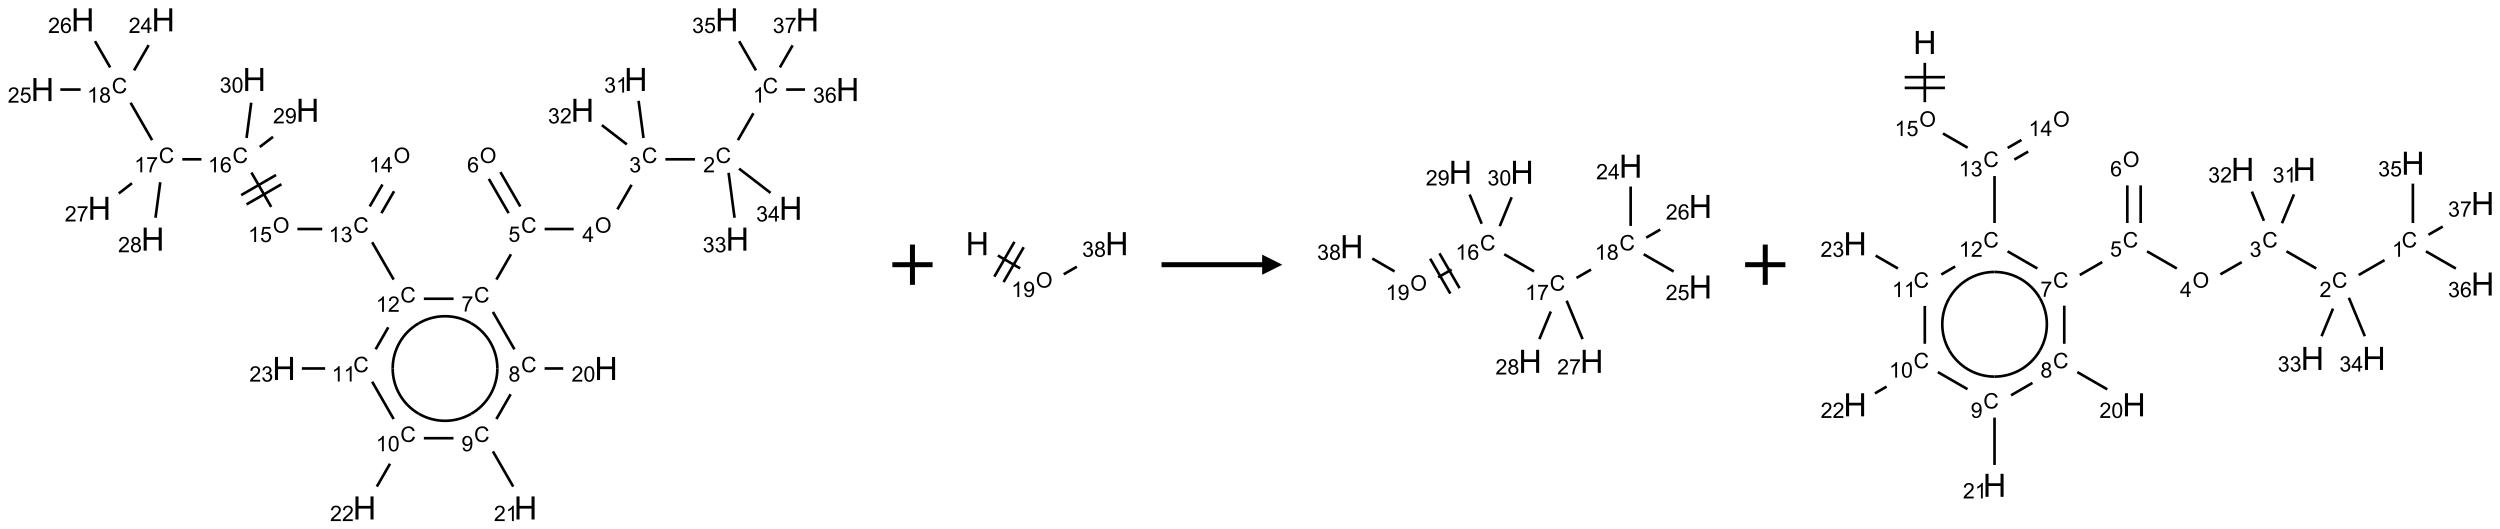 <?xml version="1.0" encoding="UTF-8"?>
<svg xmlns="http://www.w3.org/2000/svg" xmlns:xlink="http://www.w3.org/1999/xlink" width="1242" height="263" viewBox="0 0 1242 263">
<defs>
<g>
<g id="glyph-0-0">
<path d="M 1.332 0 L 1.332 -6.668 L 6.668 -6.668 L 6.668 0 Z M 1.5 -0.168 L 6.5 -0.168 L 6.5 -6.5 L 1.5 -6.5 Z M 1.5 -0.168 "/>
</g>
<g id="glyph-0-1">
<path d="M 6.27 -2.676 L 7.281 -2.422 C 7.07 -1.594 6.688 -0.961 6.137 -0.523 C 5.586 -0.086 4.914 0.129 4.121 0.129 C 3.297 0.129 2.629 -0.039 2.113 -0.371 C 1.598 -0.707 1.203 -1.191 0.934 -1.828 C 0.664 -2.465 0.531 -3.145 0.531 -3.875 C 0.531 -4.672 0.684 -5.363 0.988 -5.957 C 1.293 -6.547 1.723 -6.996 2.285 -7.305 C 2.844 -7.613 3.461 -7.766 4.137 -7.766 C 4.898 -7.766 5.543 -7.57 6.062 -7.184 C 6.582 -6.793 6.945 -6.246 7.152 -5.543 L 6.156 -5.309 C 5.98 -5.863 5.723 -6.266 5.387 -6.52 C 5.051 -6.773 4.625 -6.902 4.113 -6.902 C 3.527 -6.902 3.039 -6.762 2.645 -6.48 C 2.25 -6.199 1.973 -5.82 1.812 -5.348 C 1.652 -4.871 1.574 -4.383 1.574 -3.879 C 1.574 -3.23 1.668 -2.664 1.855 -2.18 C 2.047 -1.695 2.34 -1.332 2.738 -1.094 C 3.137 -0.855 3.57 -0.734 4.035 -0.734 C 4.602 -0.734 5.082 -0.898 5.473 -1.223 C 5.867 -1.551 6.133 -2.035 6.27 -2.676 Z M 6.27 -2.676 "/>
</g>
<g id="glyph-0-2">
<path d="M 3.973 0 L 3.035 0 L 3.035 -5.973 C 2.809 -5.758 2.516 -5.543 2.148 -5.328 C 1.781 -5.113 1.453 -4.953 1.16 -4.844 L 1.16 -5.75 C 1.684 -5.996 2.145 -6.297 2.535 -6.645 C 2.93 -6.996 3.207 -7.336 3.371 -7.668 L 3.973 -7.668 Z M 3.973 0 "/>
</g>
<g id="glyph-0-3">
<path d="M 5.371 -0.902 L 5.371 0 L 0.324 0 C 0.316 -0.227 0.352 -0.441 0.434 -0.652 C 0.562 -0.996 0.766 -1.332 1.051 -1.668 C 1.332 -2 1.742 -2.387 2.277 -2.824 C 3.105 -3.504 3.668 -4.043 3.957 -4.441 C 4.25 -4.84 4.395 -5.215 4.395 -5.566 C 4.395 -5.938 4.262 -6.254 3.996 -6.508 C 3.73 -6.762 3.387 -6.891 2.957 -6.891 C 2.508 -6.891 2.145 -6.754 1.875 -6.484 C 1.605 -6.215 1.469 -5.84 1.465 -5.359 L 0.5 -5.457 C 0.566 -6.176 0.812 -6.727 1.246 -7.102 C 1.676 -7.477 2.254 -7.668 2.98 -7.668 C 3.711 -7.668 4.293 -7.465 4.719 -7.059 C 5.145 -6.652 5.359 -6.148 5.359 -5.547 C 5.359 -5.242 5.297 -4.941 5.172 -4.645 C 5.047 -4.352 4.84 -4.039 4.551 -3.715 C 4.262 -3.387 3.777 -2.938 3.105 -2.371 C 2.543 -1.898 2.18 -1.578 2.02 -1.41 C 1.859 -1.242 1.73 -1.07 1.625 -0.902 Z M 5.371 -0.902 "/>
</g>
<g id="glyph-0-4">
<path d="M 0.449 -2.016 L 1.387 -2.141 C 1.492 -1.609 1.676 -1.227 1.934 -0.992 C 2.191 -0.758 2.508 -0.641 2.879 -0.641 C 3.32 -0.641 3.695 -0.793 3.996 -1.098 C 4.301 -1.402 4.453 -1.781 4.453 -2.234 C 4.453 -2.664 4.312 -3.02 4.031 -3.301 C 3.75 -3.578 3.391 -3.719 2.957 -3.719 C 2.781 -3.719 2.562 -3.684 2.297 -3.613 L 2.402 -4.438 C 2.465 -4.43 2.516 -4.426 2.551 -4.426 C 2.949 -4.426 3.312 -4.531 3.629 -4.738 C 3.949 -4.949 4.109 -5.27 4.109 -5.703 C 4.109 -6.047 3.992 -6.332 3.762 -6.559 C 3.527 -6.785 3.227 -6.895 2.859 -6.895 C 2.496 -6.895 2.191 -6.781 1.949 -6.551 C 1.707 -6.324 1.547 -5.98 1.48 -5.52 L 0.543 -5.688 C 0.656 -6.316 0.918 -6.805 1.324 -7.148 C 1.73 -7.492 2.234 -7.668 2.84 -7.668 C 3.254 -7.668 3.641 -7.578 3.988 -7.398 C 4.34 -7.219 4.609 -6.977 4.793 -6.668 C 4.98 -6.359 5.074 -6.031 5.074 -5.684 C 5.074 -5.352 4.984 -5.051 4.809 -4.781 C 4.629 -4.512 4.367 -4.297 4.02 -4.137 C 4.473 -4.031 4.824 -3.816 5.074 -3.488 C 5.324 -3.16 5.449 -2.75 5.449 -2.254 C 5.449 -1.59 5.203 -1.023 4.719 -0.559 C 4.234 -0.098 3.617 0.137 2.875 0.137 C 2.203 0.137 1.648 -0.062 1.207 -0.465 C 0.762 -0.863 0.512 -1.379 0.449 -2.016 Z M 0.449 -2.016 "/>
</g>
<g id="glyph-0-5">
<path d="M 0.516 -3.719 C 0.516 -4.984 0.855 -5.977 1.535 -6.695 C 2.215 -7.414 3.094 -7.77 4.172 -7.77 C 4.875 -7.77 5.512 -7.602 6.078 -7.266 C 6.645 -6.93 7.074 -6.461 7.371 -5.855 C 7.668 -5.254 7.816 -4.57 7.816 -3.809 C 7.816 -3.035 7.66 -2.34 7.348 -1.73 C 7.035 -1.117 6.594 -0.656 6.02 -0.34 C 5.449 -0.027 4.828 0.129 4.168 0.129 C 3.449 0.129 2.805 -0.043 2.238 -0.391 C 1.672 -0.738 1.246 -1.211 0.953 -1.812 C 0.66 -2.414 0.516 -3.047 0.516 -3.719 Z M 1.559 -3.703 C 1.559 -2.781 1.805 -2.059 2.301 -1.527 C 2.793 -1 3.414 -0.734 4.16 -0.734 C 4.922 -0.734 5.547 -1 6.039 -1.535 C 6.531 -2.07 6.777 -2.828 6.777 -3.812 C 6.777 -4.434 6.672 -4.977 6.461 -5.441 C 6.25 -5.902 5.945 -6.262 5.539 -6.52 C 5.133 -6.773 4.68 -6.902 4.176 -6.902 C 3.461 -6.902 2.848 -6.656 2.332 -6.164 C 1.816 -5.672 1.559 -4.852 1.559 -3.703 Z M 1.559 -3.703 "/>
</g>
<g id="glyph-0-6">
<path d="M 3.449 0 L 3.449 -1.828 L 0.137 -1.828 L 0.137 -2.688 L 3.621 -7.637 L 4.387 -7.637 L 4.387 -2.688 L 5.418 -2.688 L 5.418 -1.828 L 4.387 -1.828 L 4.387 0 Z M 3.449 -2.688 L 3.449 -6.129 L 1.059 -2.688 Z M 3.449 -2.688 "/>
</g>
<g id="glyph-0-7">
<path d="M 0.441 -2 L 1.426 -2.082 C 1.5 -1.605 1.668 -1.242 1.934 -1.004 C 2.199 -0.762 2.52 -0.641 2.895 -0.641 C 3.348 -0.641 3.73 -0.812 4.043 -1.152 C 4.355 -1.492 4.512 -1.941 4.512 -2.504 C 4.512 -3.039 4.359 -3.461 4.059 -3.77 C 3.758 -4.078 3.367 -4.234 2.879 -4.234 C 2.578 -4.234 2.305 -4.164 2.062 -4.027 C 1.82 -3.891 1.629 -3.715 1.488 -3.496 L 0.609 -3.609 L 1.348 -7.531 L 5.145 -7.531 L 5.145 -6.637 L 2.098 -6.637 L 1.688 -4.582 C 2.145 -4.902 2.625 -5.062 3.129 -5.062 C 3.797 -5.062 4.359 -4.832 4.816 -4.371 C 5.277 -3.91 5.504 -3.312 5.504 -2.59 C 5.504 -1.898 5.305 -1.301 4.902 -0.797 C 4.41 -0.18 3.742 0.129 2.895 0.129 C 2.199 0.129 1.633 -0.062 1.195 -0.453 C 0.758 -0.844 0.504 -1.359 0.441 -2 Z M 0.441 -2 "/>
</g>
<g id="glyph-0-8">
<path d="M 5.309 -5.766 L 4.375 -5.691 C 4.293 -6.059 4.172 -6.328 4.02 -6.496 C 3.766 -6.762 3.453 -6.895 3.082 -6.895 C 2.785 -6.895 2.523 -6.812 2.297 -6.645 C 2 -6.43 1.77 -6.117 1.598 -5.703 C 1.43 -5.289 1.34 -4.703 1.332 -3.938 C 1.559 -4.281 1.836 -4.535 2.16 -4.703 C 2.488 -4.871 2.828 -4.953 3.188 -4.953 C 3.812 -4.953 4.344 -4.723 4.785 -4.262 C 5.223 -3.801 5.441 -3.207 5.441 -2.48 C 5.441 -2 5.34 -1.555 5.133 -1.145 C 4.926 -0.73 4.641 -0.418 4.281 -0.199 C 3.922 0.02 3.512 0.129 3.051 0.129 C 2.27 0.129 1.633 -0.156 1.141 -0.73 C 0.648 -1.305 0.402 -2.254 0.402 -3.574 C 0.402 -5.051 0.672 -6.121 1.219 -6.793 C 1.695 -7.375 2.336 -7.668 3.141 -7.668 C 3.742 -7.668 4.234 -7.5 4.617 -7.16 C 5 -6.824 5.23 -6.359 5.309 -5.766 Z M 1.48 -2.473 C 1.48 -2.152 1.547 -1.844 1.684 -1.547 C 1.82 -1.25 2.016 -1.027 2.262 -0.871 C 2.508 -0.719 2.766 -0.641 3.035 -0.641 C 3.434 -0.641 3.773 -0.801 4.059 -1.121 C 4.344 -1.441 4.484 -1.875 4.484 -2.422 C 4.484 -2.949 4.344 -3.367 4.062 -3.668 C 3.781 -3.973 3.426 -4.125 3 -4.125 C 2.578 -4.125 2.219 -3.973 1.922 -3.668 C 1.625 -3.363 1.48 -2.969 1.48 -2.473 Z M 1.48 -2.473 "/>
</g>
<g id="glyph-0-9">
<path d="M 0.504 -6.637 L 0.504 -7.535 L 5.449 -7.535 L 5.449 -6.809 C 4.961 -6.289 4.48 -5.602 4.004 -4.746 C 3.527 -3.887 3.156 -3.004 2.895 -2.098 C 2.707 -1.461 2.59 -0.762 2.535 0 L 1.574 0 C 1.582 -0.602 1.703 -1.328 1.926 -2.176 C 2.152 -3.027 2.477 -3.848 2.898 -4.637 C 3.32 -5.426 3.77 -6.094 4.246 -6.637 Z M 0.504 -6.637 "/>
</g>
<g id="glyph-0-10">
<path d="M 1.887 -4.141 C 1.496 -4.281 1.207 -4.484 1.02 -4.75 C 0.832 -5.016 0.738 -5.328 0.738 -5.699 C 0.738 -6.254 0.938 -6.719 1.34 -7.098 C 1.738 -7.477 2.27 -7.668 2.934 -7.668 C 3.598 -7.668 4.137 -7.473 4.543 -7.086 C 4.949 -6.699 5.152 -6.227 5.152 -5.672 C 5.152 -5.316 5.059 -5.008 4.871 -4.746 C 4.688 -4.484 4.406 -4.281 4.027 -4.141 C 4.496 -3.988 4.852 -3.742 5.098 -3.402 C 5.34 -3.062 5.465 -2.656 5.465 -2.184 C 5.465 -1.531 5.234 -0.98 4.77 -0.535 C 4.309 -0.09 3.703 0.129 2.949 0.129 C 2.195 0.129 1.586 -0.094 1.125 -0.539 C 0.664 -0.984 0.434 -1.543 0.434 -2.207 C 0.434 -2.703 0.559 -3.121 0.809 -3.457 C 1.062 -3.793 1.422 -4.02 1.887 -4.141 Z M 1.699 -5.73 C 1.699 -5.367 1.812 -5.074 2.047 -4.844 C 2.281 -4.613 2.582 -4.5 2.953 -4.5 C 3.312 -4.5 3.609 -4.613 3.84 -4.84 C 4.07 -5.066 4.188 -5.348 4.188 -5.676 C 4.188 -6.02 4.07 -6.309 3.832 -6.543 C 3.594 -6.777 3.297 -6.895 2.941 -6.895 C 2.586 -6.895 2.289 -6.781 2.051 -6.551 C 1.816 -6.324 1.699 -6.047 1.699 -5.73 Z M 1.395 -2.203 C 1.395 -1.938 1.461 -1.676 1.586 -1.426 C 1.711 -1.176 1.902 -0.984 2.152 -0.848 C 2.402 -0.711 2.672 -0.641 2.957 -0.641 C 3.406 -0.641 3.777 -0.785 4.066 -1.074 C 4.359 -1.363 4.504 -1.727 4.504 -2.172 C 4.504 -2.625 4.355 -2.996 4.055 -3.293 C 3.754 -3.586 3.379 -3.734 2.926 -3.734 C 2.484 -3.734 2.121 -3.59 1.832 -3.297 C 1.543 -3.004 1.395 -2.641 1.395 -2.203 Z M 1.395 -2.203 "/>
</g>
<g id="glyph-0-11">
<path d="M 0.441 -3.766 C 0.441 -4.668 0.535 -5.395 0.723 -5.945 C 0.906 -6.496 1.184 -6.922 1.551 -7.219 C 1.918 -7.516 2.375 -7.668 2.934 -7.668 C 3.344 -7.668 3.703 -7.586 4.012 -7.418 C 4.32 -7.254 4.574 -7.016 4.777 -6.707 C 4.977 -6.395 5.137 -6.016 5.25 -5.57 C 5.363 -5.125 5.422 -4.523 5.422 -3.766 C 5.422 -2.871 5.328 -2.148 5.145 -1.598 C 4.961 -1.047 4.688 -0.621 4.32 -0.32 C 3.953 -0.02 3.492 0.129 2.934 0.129 C 2.195 0.129 1.617 -0.133 1.199 -0.66 C 0.695 -1.297 0.441 -2.332 0.441 -3.766 Z M 1.406 -3.766 C 1.406 -2.512 1.555 -1.68 1.848 -1.262 C 2.141 -0.848 2.5 -0.641 2.934 -0.641 C 3.363 -0.641 3.727 -0.848 4.02 -1.266 C 4.312 -1.684 4.457 -2.516 4.457 -3.766 C 4.457 -5.023 4.312 -5.859 4.02 -6.27 C 3.727 -6.684 3.359 -6.891 2.922 -6.891 C 2.492 -6.891 2.148 -6.707 1.891 -6.344 C 1.566 -5.879 1.406 -5.02 1.406 -3.766 Z M 1.406 -3.766 "/>
</g>
<g id="glyph-0-12">
<path d="M 0.582 -1.766 L 1.484 -1.848 C 1.562 -1.426 1.707 -1.117 1.922 -0.926 C 2.137 -0.734 2.414 -0.641 2.75 -0.641 C 3.039 -0.641 3.289 -0.707 3.508 -0.84 C 3.727 -0.973 3.902 -1.148 4.043 -1.367 C 4.18 -1.586 4.297 -1.887 4.391 -2.262 C 4.484 -2.637 4.531 -3.016 4.531 -3.406 C 4.531 -3.449 4.531 -3.512 4.527 -3.594 C 4.34 -3.297 4.082 -3.055 3.758 -2.867 C 3.434 -2.68 3.082 -2.59 2.703 -2.59 C 2.07 -2.59 1.535 -2.816 1.098 -3.277 C 0.66 -3.734 0.441 -4.34 0.441 -5.09 C 0.441 -5.863 0.672 -6.484 1.129 -6.957 C 1.586 -7.43 2.156 -7.668 2.844 -7.668 C 3.34 -7.668 3.793 -7.531 4.207 -7.266 C 4.617 -7 4.93 -6.617 5.145 -6.121 C 5.355 -5.629 5.465 -4.91 5.465 -3.973 C 5.465 -2.996 5.359 -2.223 5.145 -1.645 C 4.934 -1.066 4.617 -0.625 4.199 -0.324 C 3.781 -0.02 3.293 0.129 2.73 0.129 C 2.133 0.129 1.645 -0.035 1.266 -0.367 C 0.887 -0.699 0.66 -1.164 0.582 -1.766 Z M 4.422 -5.137 C 4.422 -5.676 4.277 -6.102 3.992 -6.418 C 3.707 -6.734 3.359 -6.891 2.957 -6.891 C 2.543 -6.891 2.18 -6.719 1.871 -6.379 C 1.562 -6.039 1.406 -5.598 1.406 -5.059 C 1.406 -4.57 1.555 -4.176 1.848 -3.871 C 2.141 -3.566 2.5 -3.418 2.934 -3.418 C 3.367 -3.418 3.723 -3.57 4.004 -3.871 C 4.281 -4.176 4.422 -4.598 4.422 -5.137 Z M 4.422 -5.137 "/>
</g>
<g id="glyph-1-0">
<path d="M 2 0 L 2 -10 L 10 -10 L 10 0 Z M 2.25 -0.25 L 9.75 -0.25 L 9.75 -9.75 L 2.25 -9.75 Z M 2.25 -0.25 "/>
</g>
<g id="glyph-1-1">
<path d="M 1.281 0 L 1.281 -11.453 L 2.797 -11.453 L 2.797 -6.75 L 8.75 -6.75 L 8.75 -11.453 L 10.266 -11.453 L 10.266 0 L 8.75 0 L 8.75 -5.398 L 2.797 -5.398 L 2.797 0 Z M 1.281 0 "/>
</g>
</g>
</defs>
<path fill="none" stroke-width="0.033" stroke-linecap="butt" stroke-linejoin="miter" stroke="rgb(0%, 0%, 0%)" stroke-opacity="1" stroke-miterlimit="10" d="M 8.83 1.16 L 8.638 1.494 " transform="matrix(40, 0, 0, 40, 21.088, 9.859)"/>
<path fill="none" stroke-width="0.033" stroke-linecap="butt" stroke-linejoin="miter" stroke="rgb(0%, 0%, 0%)" stroke-opacity="1" stroke-miterlimit="10" d="M 8.104 1.732 L 7.737 1.732 " transform="matrix(40, 0, 0, 40, 21.088, 9.859)"/>
<path fill="none" stroke-width="0.033" stroke-linecap="butt" stroke-linejoin="miter" stroke="rgb(0%, 0%, 0%)" stroke-opacity="1" stroke-miterlimit="10" d="M 7.317 2.049 L 7.141 2.354 " transform="matrix(40, 0, 0, 40, 21.088, 9.859)"/>
<path fill="none" stroke-width="0.033" stroke-linecap="butt" stroke-linejoin="miter" stroke="rgb(0%, 0%, 0%)" stroke-opacity="1" stroke-miterlimit="10" d="M 6.598 2.598 L 6.237 2.598 " transform="matrix(40, 0, 0, 40, 21.088, 9.859)"/>
<path fill="none" stroke-width="0.033" stroke-linecap="butt" stroke-linejoin="miter" stroke="rgb(0%, 0%, 0%)" stroke-opacity="1" stroke-miterlimit="10" d="M 5.935 2.318 L 5.688 1.891 " transform="matrix(40, 0, 0, 40, 21.088, 9.859)"/>
<path fill="none" stroke-width="0.033" stroke-linecap="butt" stroke-linejoin="miter" stroke="rgb(0%, 0%, 0%)" stroke-opacity="1" stroke-miterlimit="10" d="M 5.79 2.401 L 5.544 1.975 " transform="matrix(40, 0, 0, 40, 21.088, 9.859)"/>
<path fill="none" stroke-width="0.033" stroke-linecap="butt" stroke-linejoin="miter" stroke="rgb(0%, 0%, 0%)" stroke-opacity="1" stroke-miterlimit="10" d="M 5.819 2.911 L 5.638 3.226 " transform="matrix(40, 0, 0, 40, 21.088, 9.859)"/>
<path fill="none" stroke-width="0.033" stroke-linecap="butt" stroke-linejoin="miter" stroke="rgb(0%, 0%, 0%)" stroke-opacity="1" stroke-miterlimit="10" d="M 5.595 3.628 L 5.862 4.092 " transform="matrix(40, 0, 0, 40, 21.088, 9.859)"/>
<path fill="none" stroke-width="0.033" stroke-linecap="butt" stroke-linejoin="miter" stroke="rgb(0%, 0%, 0%)" stroke-opacity="1" stroke-miterlimit="10" d="M 6.237 4.33 L 6.468 4.33 " transform="matrix(40, 0, 0, 40, 21.088, 9.859)"/>
<path fill="none" stroke-width="0.033" stroke-linecap="butt" stroke-linejoin="miter" stroke="rgb(0%, 0%, 0%)" stroke-opacity="1" stroke-miterlimit="10" d="M 5.815 4.65 L 5.638 4.958 " transform="matrix(40, 0, 0, 40, 21.088, 9.859)"/>
<path fill="none" stroke-width="0.033" stroke-linecap="butt" stroke-linejoin="miter" stroke="rgb(0%, 0%, 0%)" stroke-opacity="1" stroke-miterlimit="10" d="M 5.595 5.36 L 5.847 5.797 " transform="matrix(40, 0, 0, 40, 21.088, 9.859)"/>
<path fill="none" stroke-width="0.033" stroke-linecap="butt" stroke-linejoin="miter" stroke="rgb(0%, 0%, 0%)" stroke-opacity="1" stroke-miterlimit="10" d="M 5.105 5.196 L 4.737 5.196 " transform="matrix(40, 0, 0, 40, 21.088, 9.859)"/>
<path fill="none" stroke-width="0.033" stroke-linecap="butt" stroke-linejoin="miter" stroke="rgb(0%, 0%, 0%)" stroke-opacity="1" stroke-miterlimit="10" d="M 4.317 5.513 L 4.153 5.797 " transform="matrix(40, 0, 0, 40, 21.088, 9.859)"/>
<path fill="none" stroke-width="0.033" stroke-linecap="butt" stroke-linejoin="miter" stroke="rgb(0%, 0%, 0%)" stroke-opacity="1" stroke-miterlimit="10" d="M 4.362 4.958 L 4.095 4.494 " transform="matrix(40, 0, 0, 40, 21.088, 9.859)"/>
<path fill="none" stroke-width="0.033" stroke-linecap="butt" stroke-linejoin="miter" stroke="rgb(0%, 0%, 0%)" stroke-opacity="1" stroke-miterlimit="10" d="M 3.511 4.33 L 3.222 4.33 " transform="matrix(40, 0, 0, 40, 21.088, 9.859)"/>
<path fill="none" stroke-width="0.033" stroke-linecap="butt" stroke-linejoin="miter" stroke="rgb(0%, 0%, 0%)" stroke-opacity="1" stroke-miterlimit="10" d="M 4.138 4.092 L 4.295 3.819 " transform="matrix(40, 0, 0, 40, 21.088, 9.859)"/>
<path fill="none" stroke-width="0.033" stroke-linecap="butt" stroke-linejoin="miter" stroke="rgb(0%, 0%, 0%)" stroke-opacity="1" stroke-miterlimit="10" d="M 4.737 3.464 L 5.106 3.464 " transform="matrix(40, 0, 0, 40, 21.088, 9.859)"/>
<path fill="none" stroke-width="0.033" stroke-linecap="butt" stroke-linejoin="miter" stroke="rgb(0%, 0%, 0%)" stroke-opacity="1" stroke-miterlimit="10" d="M 4.362 3.226 L 4.095 2.762 " transform="matrix(40, 0, 0, 40, 21.088, 9.859)"/>
<path fill="none" stroke-width="0.033" stroke-linecap="butt" stroke-linejoin="miter" stroke="rgb(0%, 0%, 0%)" stroke-opacity="1" stroke-miterlimit="10" d="M 4.21 2.401 L 4.367 2.129 " transform="matrix(40, 0, 0, 40, 21.088, 9.859)"/>
<path fill="none" stroke-width="0.033" stroke-linecap="butt" stroke-linejoin="miter" stroke="rgb(0%, 0%, 0%)" stroke-opacity="1" stroke-miterlimit="10" d="M 4.065 2.318 L 4.223 2.045 " transform="matrix(40, 0, 0, 40, 21.088, 9.859)"/>
<path fill="none" stroke-width="0.033" stroke-linecap="butt" stroke-linejoin="miter" stroke="rgb(0%, 0%, 0%)" stroke-opacity="1" stroke-miterlimit="10" d="M 3.475 2.598 L 3.166 2.598 " transform="matrix(40, 0, 0, 40, 21.088, 9.859)"/>
<path fill="none" stroke-width="0.033" stroke-linecap="butt" stroke-linejoin="miter" stroke="rgb(0%, 0%, 0%)" stroke-opacity="1" stroke-miterlimit="10" d="M 2.841 2.323 L 2.595 1.896 " transform="matrix(40, 0, 0, 40, 21.088, 9.859)"/>
<path fill="none" stroke-width="0.033" stroke-linecap="butt" stroke-linejoin="miter" stroke="rgb(0%, 0%, 0%)" stroke-opacity="1" stroke-miterlimit="10" d="M 2.901 1.927 L 2.468 2.177 " transform="matrix(40, 0, 0, 40, 21.088, 9.859)"/>
<path fill="none" stroke-width="0.033" stroke-linecap="butt" stroke-linejoin="miter" stroke="rgb(0%, 0%, 0%)" stroke-opacity="1" stroke-miterlimit="10" d="M 2.968 2.042 L 2.535 2.292 " transform="matrix(40, 0, 0, 40, 21.088, 9.859)"/>
<path fill="none" stroke-width="0.033" stroke-linecap="butt" stroke-linejoin="miter" stroke="rgb(0%, 0%, 0%)" stroke-opacity="1" stroke-miterlimit="10" d="M 1.975 1.732 L 1.737 1.732 " transform="matrix(40, 0, 0, 40, 21.088, 9.859)"/>
<path fill="none" stroke-width="0.033" stroke-linecap="butt" stroke-linejoin="miter" stroke="rgb(0%, 0%, 0%)" stroke-opacity="1" stroke-miterlimit="10" d="M 1.362 1.494 L 1.095 1.03 " transform="matrix(40, 0, 0, 40, 21.088, 9.859)"/>
<path fill="none" stroke-width="0.033" stroke-linecap="butt" stroke-linejoin="miter" stroke="rgb(0%, 0%, 0%)" stroke-opacity="1" stroke-miterlimit="10" d="M 1.138 0.628 L 1.319 0.314 " transform="matrix(40, 0, 0, 40, 21.088, 9.859)"/>
<path fill="none" stroke-width="0.033" stroke-linecap="butt" stroke-linejoin="miter" stroke="rgb(0%, 0%, 0%)" stroke-opacity="1" stroke-miterlimit="10" d="M 0.474 0.866 L 0.222 0.866 " transform="matrix(40, 0, 0, 40, 21.088, 9.859)"/>
<path fill="none" stroke-width="0.033" stroke-linecap="butt" stroke-linejoin="miter" stroke="rgb(0%, 0%, 0%)" stroke-opacity="1" stroke-miterlimit="10" d="M 0.841 0.591 L 0.653 0.265 " transform="matrix(40, 0, 0, 40, 21.088, 9.859)"/>
<path fill="none" stroke-width="0.033" stroke-linecap="butt" stroke-linejoin="miter" stroke="rgb(0%, 0%, 0%)" stroke-opacity="1" stroke-miterlimit="10" d="M 1.112 2.029 L 0.948 2.156 " transform="matrix(40, 0, 0, 40, 21.088, 9.859)"/>
<path fill="none" stroke-width="0.033" stroke-linecap="butt" stroke-linejoin="miter" stroke="rgb(0%, 0%, 0%)" stroke-opacity="1" stroke-miterlimit="10" d="M 1.463 2.017 L 1.404 2.458 " transform="matrix(40, 0, 0, 40, 21.088, 9.859)"/>
<path fill="none" stroke-width="0.033" stroke-linecap="butt" stroke-linejoin="miter" stroke="rgb(0%, 0%, 0%)" stroke-opacity="1" stroke-miterlimit="10" d="M 2.699 1.579 L 2.864 1.453 " transform="matrix(40, 0, 0, 40, 21.088, 9.859)"/>
<path fill="none" stroke-width="0.033" stroke-linecap="butt" stroke-linejoin="miter" stroke="rgb(0%, 0%, 0%)" stroke-opacity="1" stroke-miterlimit="10" d="M 2.535 1.467 L 2.593 1.029 " transform="matrix(40, 0, 0, 40, 21.088, 9.859)"/>
<path fill="none" stroke-width="0.033" stroke-linecap="butt" stroke-linejoin="miter" stroke="rgb(0%, 0%, 0%)" stroke-opacity="1" stroke-miterlimit="10" d="M 7.465 1.467 L 7.404 1.006 " transform="matrix(40, 0, 0, 40, 21.088, 9.859)"/>
<path fill="none" stroke-width="0.033" stroke-linecap="butt" stroke-linejoin="miter" stroke="rgb(0%, 0%, 0%)" stroke-opacity="1" stroke-miterlimit="10" d="M 7.258 1.547 L 6.948 1.308 " transform="matrix(40, 0, 0, 40, 21.088, 9.859)"/>
<path fill="none" stroke-width="0.033" stroke-linecap="butt" stroke-linejoin="miter" stroke="rgb(0%, 0%, 0%)" stroke-opacity="1" stroke-miterlimit="10" d="M 8.522 1.9 L 8.596 2.458 " transform="matrix(40, 0, 0, 40, 21.088, 9.859)"/>
<path fill="none" stroke-width="0.033" stroke-linecap="butt" stroke-linejoin="miter" stroke="rgb(0%, 0%, 0%)" stroke-opacity="1" stroke-miterlimit="10" d="M 8.652 1.848 L 9.043 2.149 " transform="matrix(40, 0, 0, 40, 21.088, 9.859)"/>
<path fill="none" stroke-width="0.033" stroke-linecap="butt" stroke-linejoin="miter" stroke="rgb(0%, 0%, 0%)" stroke-opacity="1" stroke-miterlimit="10" d="M 8.862 0.628 L 8.653 0.265 " transform="matrix(40, 0, 0, 40, 21.088, 9.859)"/>
<path fill="none" stroke-width="0.033" stroke-linecap="butt" stroke-linejoin="miter" stroke="rgb(0%, 0%, 0%)" stroke-opacity="1" stroke-miterlimit="10" d="M 9.237 0.866 L 9.471 0.866 " transform="matrix(40, 0, 0, 40, 21.088, 9.859)"/>
<path fill="none" stroke-width="0.033" stroke-linecap="butt" stroke-linejoin="miter" stroke="rgb(0%, 0%, 0%)" stroke-opacity="1" stroke-miterlimit="10" d="M 9.159 0.591 L 9.317 0.317 " transform="matrix(40, 0, 0, 40, 21.088, 9.859)"/>
<path fill="none" stroke-width="0.033" stroke-linecap="butt" stroke-linejoin="miter" stroke="rgb(0%, 0%, 0%)" stroke-opacity="1" stroke-miterlimit="10" d="M 5.325 3.768 C 5.526 3.884 5.65 4.098 5.65 4.33 " transform="matrix(40, 0, 0, 40, 21.088, 9.859)"/>
<path fill="none" stroke-width="0.033" stroke-linecap="butt" stroke-linejoin="miter" stroke="rgb(0%, 0%, 0%)" stroke-opacity="1" stroke-miterlimit="10" d="M 4.675 3.768 C 4.876 3.652 5.124 3.652 5.325 3.768 " transform="matrix(40, 0, 0, 40, 21.088, 9.859)"/>
<path fill="none" stroke-width="0.033" stroke-linecap="butt" stroke-linejoin="miter" stroke="rgb(0%, 0%, 0%)" stroke-opacity="1" stroke-miterlimit="10" d="M 4.35 4.33 C 4.35 4.098 4.474 3.884 4.675 3.768 " transform="matrix(40, 0, 0, 40, 21.088, 9.859)"/>
<path fill="none" stroke-width="0.033" stroke-linecap="butt" stroke-linejoin="miter" stroke="rgb(0%, 0%, 0%)" stroke-opacity="1" stroke-miterlimit="10" d="M 4.675 4.893 C 4.474 4.777 4.35 4.562 4.35 4.33 " transform="matrix(40, 0, 0, 40, 21.088, 9.859)"/>
<path fill="none" stroke-width="0.033" stroke-linecap="butt" stroke-linejoin="miter" stroke="rgb(0%, 0%, 0%)" stroke-opacity="1" stroke-miterlimit="10" d="M 5.325 4.893 C 5.124 5.009 4.876 5.009 4.675 4.893 " transform="matrix(40, 0, 0, 40, 21.088, 9.859)"/>
<path fill="none" stroke-width="0.033" stroke-linecap="butt" stroke-linejoin="miter" stroke="rgb(0%, 0%, 0%)" stroke-opacity="1" stroke-miterlimit="10" d="M 5.65 4.33 C 5.65 4.562 5.526 4.777 5.325 4.893 " transform="matrix(40, 0, 0, 40, 21.088, 9.859)"/>
<g fill="rgb(0%, 0%, 0%)" fill-opacity="1">
<use xlink:href="#glyph-0-1" x="378.871" y="46.344"/>
</g>
<g fill="rgb(0%, 0%, 0%)" fill-opacity="1">
<use xlink:href="#glyph-0-2" x="374.09" y="50.98"/>
</g>
<g fill="rgb(0%, 0%, 0%)" fill-opacity="1">
<use xlink:href="#glyph-0-1" x="355.496" y="80.984"/>
</g>
<g fill="rgb(0%, 0%, 0%)" fill-opacity="1">
<use xlink:href="#glyph-0-3" x="349.324" y="85.621"/>
</g>
<g fill="rgb(0%, 0%, 0%)" fill-opacity="1">
<use xlink:href="#glyph-0-1" x="318.871" y="80.984"/>
</g>
<g fill="rgb(0%, 0%, 0%)" fill-opacity="1">
<use xlink:href="#glyph-0-4" x="312.617" y="85.621"/>
</g>
<g fill="rgb(0%, 0%, 0%)" fill-opacity="1">
<use xlink:href="#glyph-0-5" x="295.512" y="115.633"/>
</g>
<g fill="rgb(0%, 0%, 0%)" fill-opacity="1">
<use xlink:href="#glyph-0-6" x="289.273" y="120.23"/>
</g>
<g fill="rgb(0%, 0%, 0%)" fill-opacity="1">
<use xlink:href="#glyph-0-1" x="258.871" y="115.629"/>
</g>
<g fill="rgb(0%, 0%, 0%)" fill-opacity="1">
<use xlink:href="#glyph-0-7" x="252.559" y="120.129"/>
</g>
<g fill="rgb(0%, 0%, 0%)" fill-opacity="1">
<use xlink:href="#glyph-0-5" x="238.332" y="80.988"/>
</g>
<g fill="rgb(0%, 0%, 0%)" fill-opacity="1">
<use xlink:href="#glyph-0-8" x="232.07" y="85.621"/>
</g>
<g fill="rgb(0%, 0%, 0%)" fill-opacity="1">
<use xlink:href="#glyph-0-1" x="235.496" y="150.27"/>
</g>
<g fill="rgb(0%, 0%, 0%)" fill-opacity="1">
<use xlink:href="#glyph-0-9" x="229.242" y="154.773"/>
</g>
<g fill="rgb(0%, 0%, 0%)" fill-opacity="1">
<use xlink:href="#glyph-0-1" x="258.871" y="184.91"/>
</g>
<g fill="rgb(0%, 0%, 0%)" fill-opacity="1">
<use xlink:href="#glyph-0-10" x="252.602" y="189.547"/>
</g>
<g fill="rgb(0%, 0%, 0%)" fill-opacity="1">
<use xlink:href="#glyph-1-1" x="295.316" y="188.793"/>
</g>
<g fill="rgb(0%, 0%, 0%)" fill-opacity="1">
<use xlink:href="#glyph-0-3" x="283.91" y="189.586"/>
<use xlink:href="#glyph-0-11" x="289.842" y="189.586"/>
</g>
<g fill="rgb(0%, 0%, 0%)" fill-opacity="1">
<use xlink:href="#glyph-0-1" x="235.496" y="219.551"/>
</g>
<g fill="rgb(0%, 0%, 0%)" fill-opacity="1">
<use xlink:href="#glyph-0-12" x="229.227" y="224.188"/>
</g>
<g fill="rgb(0%, 0%, 0%)" fill-opacity="1">
<use xlink:href="#glyph-1-1" x="255.316" y="258.074"/>
</g>
<g fill="rgb(0%, 0%, 0%)" fill-opacity="1">
<use xlink:href="#glyph-0-3" x="245.355" y="258.867"/>
<use xlink:href="#glyph-0-2" x="251.288" y="258.867"/>
</g>
<g fill="rgb(0%, 0%, 0%)" fill-opacity="1">
<use xlink:href="#glyph-0-1" x="198.871" y="219.551"/>
</g>
<g fill="rgb(0%, 0%, 0%)" fill-opacity="1">
<use xlink:href="#glyph-0-2" x="186.711" y="224.188"/>
<use xlink:href="#glyph-0-11" x="192.643" y="224.188"/>
</g>
<g fill="rgb(0%, 0%, 0%)" fill-opacity="1">
<use xlink:href="#glyph-1-1" x="175.316" y="258.074"/>
</g>
<g fill="rgb(0%, 0%, 0%)" fill-opacity="1">
<use xlink:href="#glyph-0-3" x="163.961" y="258.867"/>
<use xlink:href="#glyph-0-3" x="169.893" y="258.867"/>
</g>
<g fill="rgb(0%, 0%, 0%)" fill-opacity="1">
<use xlink:href="#glyph-0-1" x="175.496" y="184.91"/>
</g>
<g fill="rgb(0%, 0%, 0%)" fill-opacity="1">
<use xlink:href="#glyph-0-2" x="164.785" y="189.547"/>
<use xlink:href="#glyph-0-2" x="170.717" y="189.547"/>
</g>
<g fill="rgb(0%, 0%, 0%)" fill-opacity="1">
<use xlink:href="#glyph-1-1" x="135.316" y="188.793"/>
</g>
<g fill="rgb(0%, 0%, 0%)" fill-opacity="1">
<use xlink:href="#glyph-0-3" x="123.883" y="189.586"/>
<use xlink:href="#glyph-0-4" x="129.815" y="189.586"/>
</g>
<g fill="rgb(0%, 0%, 0%)" fill-opacity="1">
<use xlink:href="#glyph-0-1" x="198.871" y="150.27"/>
</g>
<g fill="rgb(0%, 0%, 0%)" fill-opacity="1">
<use xlink:href="#glyph-0-2" x="186.762" y="154.902"/>
<use xlink:href="#glyph-0-3" x="192.694" y="154.902"/>
</g>
<g fill="rgb(0%, 0%, 0%)" fill-opacity="1">
<use xlink:href="#glyph-0-1" x="175.496" y="115.629"/>
</g>
<g fill="rgb(0%, 0%, 0%)" fill-opacity="1">
<use xlink:href="#glyph-0-2" x="163.309" y="120.262"/>
<use xlink:href="#glyph-0-4" x="169.241" y="120.262"/>
</g>
<g fill="rgb(0%, 0%, 0%)" fill-opacity="1">
<use xlink:href="#glyph-0-5" x="195.512" y="80.988"/>
</g>
<g fill="rgb(0%, 0%, 0%)" fill-opacity="1">
<use xlink:href="#glyph-0-2" x="183.34" y="85.621"/>
<use xlink:href="#glyph-0-6" x="189.272" y="85.621"/>
</g>
<g fill="rgb(0%, 0%, 0%)" fill-opacity="1">
<use xlink:href="#glyph-0-5" x="135.512" y="115.633"/>
</g>
<g fill="rgb(0%, 0%, 0%)" fill-opacity="1">
<use xlink:href="#glyph-0-2" x="123.254" y="120.262"/>
<use xlink:href="#glyph-0-7" x="129.186" y="120.262"/>
</g>
<g fill="rgb(0%, 0%, 0%)" fill-opacity="1">
<use xlink:href="#glyph-0-1" x="115.496" y="80.984"/>
</g>
<g fill="rgb(0%, 0%, 0%)" fill-opacity="1">
<use xlink:href="#glyph-0-2" x="103.316" y="85.621"/>
<use xlink:href="#glyph-0-8" x="109.249" y="85.621"/>
</g>
<g fill="rgb(0%, 0%, 0%)" fill-opacity="1">
<use xlink:href="#glyph-0-1" x="78.871" y="80.984"/>
</g>
<g fill="rgb(0%, 0%, 0%)" fill-opacity="1">
<use xlink:href="#glyph-0-2" x="66.684" y="85.621"/>
<use xlink:href="#glyph-0-9" x="72.616" y="85.621"/>
</g>
<g fill="rgb(0%, 0%, 0%)" fill-opacity="1">
<use xlink:href="#glyph-0-1" x="55.496" y="46.344"/>
</g>
<g fill="rgb(0%, 0%, 0%)" fill-opacity="1">
<use xlink:href="#glyph-0-2" x="43.293" y="50.98"/>
<use xlink:href="#glyph-0-10" x="49.225" y="50.98"/>
</g>
<g fill="rgb(0%, 0%, 0%)" fill-opacity="1">
<use xlink:href="#glyph-1-1" x="75.316" y="15.586"/>
</g>
<g fill="rgb(0%, 0%, 0%)" fill-opacity="1">
<use xlink:href="#glyph-0-3" x="63.914" y="16.379"/>
<use xlink:href="#glyph-0-6" x="69.846" y="16.379"/>
</g>
<g fill="rgb(0%, 0%, 0%)" fill-opacity="1">
<use xlink:href="#glyph-1-1" x="15.316" y="50.227"/>
</g>
<g fill="rgb(0%, 0%, 0%)" fill-opacity="1">
<use xlink:href="#glyph-0-3" x="3.824" y="51.02"/>
<use xlink:href="#glyph-0-7" x="9.757" y="51.02"/>
</g>
<g fill="rgb(0%, 0%, 0%)" fill-opacity="1">
<use xlink:href="#glyph-1-1" x="35.316" y="15.586"/>
</g>
<g fill="rgb(0%, 0%, 0%)" fill-opacity="1">
<use xlink:href="#glyph-0-3" x="23.887" y="16.379"/>
<use xlink:href="#glyph-0-8" x="29.819" y="16.379"/>
</g>
<g fill="rgb(0%, 0%, 0%)" fill-opacity="1">
<use xlink:href="#glyph-1-1" x="43.582" y="109.219"/>
</g>
<g fill="rgb(0%, 0%, 0%)" fill-opacity="1">
<use xlink:href="#glyph-0-3" x="32.148" y="110.012"/>
<use xlink:href="#glyph-0-9" x="38.081" y="110.012"/>
</g>
<g fill="rgb(0%, 0%, 0%)" fill-opacity="1">
<use xlink:href="#glyph-1-1" x="70.094" y="124.527"/>
</g>
<g fill="rgb(0%, 0%, 0%)" fill-opacity="1">
<use xlink:href="#glyph-0-3" x="58.648" y="125.32"/>
<use xlink:href="#glyph-0-10" x="64.581" y="125.32"/>
</g>
<g fill="rgb(0%, 0%, 0%)" fill-opacity="1">
<use xlink:href="#glyph-1-1" x="147.051" y="60.52"/>
</g>
<g fill="rgb(0%, 0%, 0%)" fill-opacity="1">
<use xlink:href="#glyph-0-3" x="135.602" y="61.312"/>
<use xlink:href="#glyph-0-12" x="141.534" y="61.312"/>
</g>
<g fill="rgb(0%, 0%, 0%)" fill-opacity="1">
<use xlink:href="#glyph-1-1" x="120.535" y="45.211"/>
</g>
<g fill="rgb(0%, 0%, 0%)" fill-opacity="1">
<use xlink:href="#glyph-0-4" x="109.129" y="46.004"/>
<use xlink:href="#glyph-0-11" x="115.061" y="46.004"/>
</g>
<g fill="rgb(0%, 0%, 0%)" fill-opacity="1">
<use xlink:href="#glyph-1-1" x="310.094" y="45.211"/>
</g>
<g fill="rgb(0%, 0%, 0%)" fill-opacity="1">
<use xlink:href="#glyph-0-4" x="300.137" y="46.004"/>
<use xlink:href="#glyph-0-2" x="306.069" y="46.004"/>
</g>
<g fill="rgb(0%, 0%, 0%)" fill-opacity="1">
<use xlink:href="#glyph-1-1" x="283.582" y="60.52"/>
</g>
<g fill="rgb(0%, 0%, 0%)" fill-opacity="1">
<use xlink:href="#glyph-0-4" x="272.227" y="61.312"/>
<use xlink:href="#glyph-0-3" x="278.159" y="61.312"/>
</g>
<g fill="rgb(0%, 0%, 0%)" fill-opacity="1">
<use xlink:href="#glyph-1-1" x="360.535" y="124.527"/>
</g>
<g fill="rgb(0%, 0%, 0%)" fill-opacity="1">
<use xlink:href="#glyph-0-4" x="349.102" y="125.32"/>
<use xlink:href="#glyph-0-4" x="355.034" y="125.32"/>
</g>
<g fill="rgb(0%, 0%, 0%)" fill-opacity="1">
<use xlink:href="#glyph-1-1" x="387.051" y="109.219"/>
</g>
<g fill="rgb(0%, 0%, 0%)" fill-opacity="1">
<use xlink:href="#glyph-0-4" x="375.648" y="110.012"/>
<use xlink:href="#glyph-0-6" x="381.581" y="110.012"/>
</g>
<g fill="rgb(0%, 0%, 0%)" fill-opacity="1">
<use xlink:href="#glyph-1-1" x="355.316" y="15.586"/>
</g>
<g fill="rgb(0%, 0%, 0%)" fill-opacity="1">
<use xlink:href="#glyph-0-4" x="343.824" y="16.379"/>
<use xlink:href="#glyph-0-7" x="349.757" y="16.379"/>
</g>
<g fill="rgb(0%, 0%, 0%)" fill-opacity="1">
<use xlink:href="#glyph-1-1" x="415.316" y="50.227"/>
</g>
<g fill="rgb(0%, 0%, 0%)" fill-opacity="1">
<use xlink:href="#glyph-0-4" x="403.887" y="51.02"/>
<use xlink:href="#glyph-0-8" x="409.819" y="51.02"/>
</g>
<g fill="rgb(0%, 0%, 0%)" fill-opacity="1">
<use xlink:href="#glyph-1-1" x="395.316" y="15.586"/>
</g>
<g fill="rgb(0%, 0%, 0%)" fill-opacity="1">
<use xlink:href="#glyph-0-4" x="383.883" y="16.379"/>
<use xlink:href="#glyph-0-9" x="389.815" y="16.379"/>
</g>
<path fill="none" stroke-width="0.062" stroke-linecap="butt" stroke-linejoin="miter" stroke="rgb(0%, 0%, 0%)" stroke-opacity="1" stroke-miterlimit="10" d="M 0 0 L 0.5 0 M 0.25 -0.25 L 0.25 0.25 " transform="matrix(40, 0, 0, 40, 443.311, 131.5)"/>
<path fill="none" stroke-width="0.033" stroke-linecap="butt" stroke-linejoin="miter" stroke="rgb(0%, 0%, 0%)" stroke-opacity="1" stroke-miterlimit="10" d="M 0.255 0.147 L 0.532 0.307 " transform="matrix(40, 0, 0, 40, 485.537, 121.059)"/>
<path fill="none" stroke-width="0.033" stroke-linecap="butt" stroke-linejoin="miter" stroke="rgb(0%, 0%, 0%)" stroke-opacity="1" stroke-miterlimit="10" d="M 0.326 0.477 L 0.576 0.044 " transform="matrix(40, 0, 0, 40, 485.537, 121.059)"/>
<path fill="none" stroke-width="0.033" stroke-linecap="butt" stroke-linejoin="miter" stroke="rgb(0%, 0%, 0%)" stroke-opacity="1" stroke-miterlimit="10" d="M 0.211 0.41 L 0.461 -0.023 " transform="matrix(40, 0, 0, 40, 485.537, 121.059)"/>
<path fill="none" stroke-width="0.033" stroke-linecap="butt" stroke-linejoin="miter" stroke="rgb(0%, 0%, 0%)" stroke-opacity="1" stroke-miterlimit="10" d="M 1.073 0.38 L 1.236 0.286 " transform="matrix(40, 0, 0, 40, 485.537, 121.059)"/>
<g fill="rgb(0%, 0%, 0%)" fill-opacity="1">
<use xlink:href="#glyph-1-1" x="479.766" y="126.785"/>
</g>
<g fill="rgb(0%, 0%, 0%)" fill-opacity="1">
<use xlink:href="#glyph-0-5" x="514.602" y="142.906"/>
</g>
<g fill="rgb(0%, 0%, 0%)" fill-opacity="1">
<use xlink:href="#glyph-0-2" x="502.387" y="147.539"/>
<use xlink:href="#glyph-0-12" x="508.319" y="147.539"/>
</g>
<g fill="rgb(0%, 0%, 0%)" fill-opacity="1">
<use xlink:href="#glyph-1-1" x="549.047" y="126.785"/>
</g>
<g fill="rgb(0%, 0%, 0%)" fill-opacity="1">
<use xlink:href="#glyph-0-4" x="537.598" y="127.578"/>
<use xlink:href="#glyph-0-10" x="543.53" y="127.578"/>
</g>
<path fill-rule="nonzero" fill="rgb(0%, 0%, 0%)" fill-opacity="1" d="M 577.043 132.75 L 627.043 132.75 L 627.043 136.5 L 637.043 131.5 L 627.043 126.5 L 627.043 130.25 L 577.043 130.25 "/>
<path fill="none" stroke-width="0.033" stroke-linecap="butt" stroke-linejoin="miter" stroke="rgb(0%, 0%, 0%)" stroke-opacity="1" stroke-miterlimit="10" d="M 1.894 1.094 L 2.264 1.307 " transform="matrix(40, 0, 0, 40, 671.549, 82.561)"/>
<path fill="none" stroke-width="0.033" stroke-linecap="butt" stroke-linejoin="miter" stroke="rgb(0%, 0%, 0%)" stroke-opacity="1" stroke-miterlimit="10" d="M 2.791 1.388 L 2.972 1.284 " transform="matrix(40, 0, 0, 40, 671.549, 82.561)"/>
<path fill="none" stroke-width="0.033" stroke-linecap="butt" stroke-linejoin="miter" stroke="rgb(0%, 0%, 0%)" stroke-opacity="1" stroke-miterlimit="10" d="M 3.464 0.742 L 3.464 0.253 " transform="matrix(40, 0, 0, 40, 671.549, 82.561)"/>
<path fill="none" stroke-width="0.033" stroke-linecap="butt" stroke-linejoin="miter" stroke="rgb(0%, 0%, 0%)" stroke-opacity="1" stroke-miterlimit="10" d="M 3.626 1.094 L 3.998 1.308 " transform="matrix(40, 0, 0, 40, 671.549, 82.561)"/>
<path fill="none" stroke-width="0.033" stroke-linecap="butt" stroke-linejoin="miter" stroke="rgb(0%, 0%, 0%)" stroke-opacity="1" stroke-miterlimit="10" d="M 3.657 0.888 L 3.832 0.787 " transform="matrix(40, 0, 0, 40, 671.549, 82.561)"/>
<path fill="none" stroke-width="0.033" stroke-linecap="butt" stroke-linejoin="miter" stroke="rgb(0%, 0%, 0%)" stroke-opacity="1" stroke-miterlimit="10" d="M 2.669 1.671 L 2.867 2.148 " transform="matrix(40, 0, 0, 40, 671.549, 82.561)"/>
<path fill="none" stroke-width="0.033" stroke-linecap="butt" stroke-linejoin="miter" stroke="rgb(0%, 0%, 0%)" stroke-opacity="1" stroke-miterlimit="10" d="M 2.472 1.805 L 2.33 2.148 " transform="matrix(40, 0, 0, 40, 671.549, 82.561)"/>
<path fill="none" stroke-width="0.033" stroke-linecap="butt" stroke-linejoin="miter" stroke="rgb(0%, 0%, 0%)" stroke-opacity="1" stroke-miterlimit="10" d="M 1.24 1.284 L 1.073 1.38 " transform="matrix(40, 0, 0, 40, 671.549, 82.561)"/>
<path fill="none" stroke-width="0.033" stroke-linecap="butt" stroke-linejoin="miter" stroke="rgb(0%, 0%, 0%)" stroke-opacity="1" stroke-miterlimit="10" d="M 0.974 1.149 L 1.224 1.582 " transform="matrix(40, 0, 0, 40, 671.549, 82.561)"/>
<path fill="none" stroke-width="0.033" stroke-linecap="butt" stroke-linejoin="miter" stroke="rgb(0%, 0%, 0%)" stroke-opacity="1" stroke-miterlimit="10" d="M 1.089 1.082 L 1.339 1.515 " transform="matrix(40, 0, 0, 40, 671.549, 82.561)"/>
<path fill="none" stroke-width="0.033" stroke-linecap="butt" stroke-linejoin="miter" stroke="rgb(0%, 0%, 0%)" stroke-opacity="1" stroke-miterlimit="10" d="M 0.532 1.307 L 0.255 1.147 " transform="matrix(40, 0, 0, 40, 671.549, 82.561)"/>
<path fill="none" stroke-width="0.033" stroke-linecap="butt" stroke-linejoin="miter" stroke="rgb(0%, 0%, 0%)" stroke-opacity="1" stroke-miterlimit="10" d="M 1.614 0.715 L 1.464 0.352 " transform="matrix(40, 0, 0, 40, 671.549, 82.561)"/>
<path fill="none" stroke-width="0.033" stroke-linecap="butt" stroke-linejoin="miter" stroke="rgb(0%, 0%, 0%)" stroke-opacity="1" stroke-miterlimit="10" d="M 1.838 0.745 L 1.986 0.386 " transform="matrix(40, 0, 0, 40, 671.549, 82.561)"/>
<g fill="rgb(0%, 0%, 0%)" fill-opacity="1">
<use xlink:href="#glyph-0-1" x="735.238" y="124.406"/>
</g>
<g fill="rgb(0%, 0%, 0%)" fill-opacity="1">
<use xlink:href="#glyph-0-2" x="723.059" y="129.043"/>
<use xlink:href="#glyph-0-8" x="728.991" y="129.043"/>
</g>
<g fill="rgb(0%, 0%, 0%)" fill-opacity="1">
<use xlink:href="#glyph-0-1" x="769.879" y="144.406"/>
</g>
<g fill="rgb(0%, 0%, 0%)" fill-opacity="1">
<use xlink:href="#glyph-0-2" x="757.695" y="149.043"/>
<use xlink:href="#glyph-0-9" x="763.628" y="149.043"/>
</g>
<g fill="rgb(0%, 0%, 0%)" fill-opacity="1">
<use xlink:href="#glyph-0-1" x="804.52" y="124.406"/>
</g>
<g fill="rgb(0%, 0%, 0%)" fill-opacity="1">
<use xlink:href="#glyph-0-2" x="792.32" y="129.043"/>
<use xlink:href="#glyph-0-10" x="798.253" y="129.043"/>
</g>
<g fill="rgb(0%, 0%, 0%)" fill-opacity="1">
<use xlink:href="#glyph-1-1" x="804.34" y="88.289"/>
</g>
<g fill="rgb(0%, 0%, 0%)" fill-opacity="1">
<use xlink:href="#glyph-0-3" x="792.941" y="89.082"/>
<use xlink:href="#glyph-0-6" x="798.874" y="89.082"/>
</g>
<g fill="rgb(0%, 0%, 0%)" fill-opacity="1">
<use xlink:href="#glyph-1-1" x="838.98" y="148.289"/>
</g>
<g fill="rgb(0%, 0%, 0%)" fill-opacity="1">
<use xlink:href="#glyph-0-3" x="827.492" y="149.082"/>
<use xlink:href="#glyph-0-7" x="833.424" y="149.082"/>
</g>
<g fill="rgb(0%, 0%, 0%)" fill-opacity="1">
<use xlink:href="#glyph-1-1" x="838.98" y="108.289"/>
</g>
<g fill="rgb(0%, 0%, 0%)" fill-opacity="1">
<use xlink:href="#glyph-0-3" x="827.555" y="109.082"/>
<use xlink:href="#glyph-0-8" x="833.487" y="109.082"/>
</g>
<g fill="rgb(0%, 0%, 0%)" fill-opacity="1">
<use xlink:href="#glyph-1-1" x="785.008" y="185.242"/>
</g>
<g fill="rgb(0%, 0%, 0%)" fill-opacity="1">
<use xlink:href="#glyph-0-3" x="773.574" y="186.035"/>
<use xlink:href="#glyph-0-9" x="779.507" y="186.035"/>
</g>
<g fill="rgb(0%, 0%, 0%)" fill-opacity="1">
<use xlink:href="#glyph-1-1" x="754.391" y="185.242"/>
</g>
<g fill="rgb(0%, 0%, 0%)" fill-opacity="1">
<use xlink:href="#glyph-0-3" x="742.945" y="186.035"/>
<use xlink:href="#glyph-0-10" x="748.878" y="186.035"/>
</g>
<g fill="rgb(0%, 0%, 0%)" fill-opacity="1">
<use xlink:href="#glyph-0-5" x="700.613" y="144.41"/>
</g>
<g fill="rgb(0%, 0%, 0%)" fill-opacity="1">
<use xlink:href="#glyph-0-2" x="688.398" y="149.043"/>
<use xlink:href="#glyph-0-12" x="694.331" y="149.043"/>
</g>
<g fill="rgb(0%, 0%, 0%)" fill-opacity="1">
<use xlink:href="#glyph-1-1" x="665.777" y="128.289"/>
</g>
<g fill="rgb(0%, 0%, 0%)" fill-opacity="1">
<use xlink:href="#glyph-0-4" x="654.328" y="129.082"/>
<use xlink:href="#glyph-0-10" x="660.26" y="129.082"/>
</g>
<g fill="rgb(0%, 0%, 0%)" fill-opacity="1">
<use xlink:href="#glyph-1-1" x="719.75" y="91.332"/>
</g>
<g fill="rgb(0%, 0%, 0%)" fill-opacity="1">
<use xlink:href="#glyph-0-3" x="708.305" y="92.125"/>
<use xlink:href="#glyph-0-12" x="714.237" y="92.125"/>
</g>
<g fill="rgb(0%, 0%, 0%)" fill-opacity="1">
<use xlink:href="#glyph-1-1" x="750.367" y="91.332"/>
</g>
<g fill="rgb(0%, 0%, 0%)" fill-opacity="1">
<use xlink:href="#glyph-0-4" x="738.957" y="92.125"/>
<use xlink:href="#glyph-0-11" x="744.889" y="92.125"/>
</g>
<path fill="none" stroke-width="0.062" stroke-linecap="butt" stroke-linejoin="miter" stroke="rgb(0%, 0%, 0%)" stroke-opacity="1" stroke-miterlimit="10" d="M 0 0 L 0.5 0 M 0.25 -0.25 L 0.25 0.25 " transform="matrix(40, 0, 0, 40, 866.979, 131.5)"/>
<path fill="none" stroke-width="0.033" stroke-linecap="butt" stroke-linejoin="miter" stroke="rgb(0%, 0%, 0%)" stroke-opacity="1" stroke-miterlimit="10" d="M 0.866 0.253 L 0.866 0.742 " transform="matrix(40, 0, 0, 40, 921.604, 21.104)"/>
<path fill="none" stroke-width="0.033" stroke-linecap="butt" stroke-linejoin="miter" stroke="rgb(0%, 0%, 0%)" stroke-opacity="1" stroke-miterlimit="10" d="M 0.616 0.564 L 1.116 0.564 " transform="matrix(40, 0, 0, 40, 921.604, 21.104)"/>
<path fill="none" stroke-width="0.033" stroke-linecap="butt" stroke-linejoin="miter" stroke="rgb(0%, 0%, 0%)" stroke-opacity="1" stroke-miterlimit="10" d="M 0.616 0.431 L 1.116 0.431 " transform="matrix(40, 0, 0, 40, 921.604, 21.104)"/>
<path fill="none" stroke-width="0.033" stroke-linecap="butt" stroke-linejoin="miter" stroke="rgb(0%, 0%, 0%)" stroke-opacity="1" stroke-miterlimit="10" d="M 1.091 1.13 L 1.398 1.307 " transform="matrix(40, 0, 0, 40, 921.604, 21.104)"/>
<path fill="none" stroke-width="0.033" stroke-linecap="butt" stroke-linejoin="miter" stroke="rgb(0%, 0%, 0%)" stroke-opacity="1" stroke-miterlimit="10" d="M 1.732 1.659 L 1.732 2.242 " transform="matrix(40, 0, 0, 40, 921.604, 21.104)"/>
<path fill="none" stroke-width="0.033" stroke-linecap="butt" stroke-linejoin="miter" stroke="rgb(0%, 0%, 0%)" stroke-opacity="1" stroke-miterlimit="10" d="M 1.894 2.594 L 2.264 2.807 " transform="matrix(40, 0, 0, 40, 921.604, 21.104)"/>
<path fill="none" stroke-width="0.033" stroke-linecap="butt" stroke-linejoin="miter" stroke="rgb(0%, 0%, 0%)" stroke-opacity="1" stroke-miterlimit="10" d="M 2.791 2.888 L 3.07 2.727 " transform="matrix(40, 0, 0, 40, 921.604, 21.104)"/>
<path fill="none" stroke-width="0.033" stroke-linecap="butt" stroke-linejoin="miter" stroke="rgb(0%, 0%, 0%)" stroke-opacity="1" stroke-miterlimit="10" d="M 3.626 2.594 L 3.996 2.807 " transform="matrix(40, 0, 0, 40, 921.604, 21.104)"/>
<path fill="none" stroke-width="0.033" stroke-linecap="butt" stroke-linejoin="miter" stroke="rgb(0%, 0%, 0%)" stroke-opacity="1" stroke-miterlimit="10" d="M 4.537 2.88 L 4.802 2.728 " transform="matrix(40, 0, 0, 40, 921.604, 21.104)"/>
<path fill="none" stroke-width="0.033" stroke-linecap="butt" stroke-linejoin="miter" stroke="rgb(0%, 0%, 0%)" stroke-opacity="1" stroke-miterlimit="10" d="M 5.358 2.594 L 5.728 2.807 " transform="matrix(40, 0, 0, 40, 921.604, 21.104)"/>
<path fill="none" stroke-width="0.033" stroke-linecap="butt" stroke-linejoin="miter" stroke="rgb(0%, 0%, 0%)" stroke-opacity="1" stroke-miterlimit="10" d="M 6.255 2.888 L 6.576 2.703 " transform="matrix(40, 0, 0, 40, 921.604, 21.104)"/>
<path fill="none" stroke-width="0.033" stroke-linecap="butt" stroke-linejoin="miter" stroke="rgb(0%, 0%, 0%)" stroke-opacity="1" stroke-miterlimit="10" d="M 6.928 2.242 L 6.928 1.753 " transform="matrix(40, 0, 0, 40, 921.604, 21.104)"/>
<path fill="none" stroke-width="0.033" stroke-linecap="butt" stroke-linejoin="miter" stroke="rgb(0%, 0%, 0%)" stroke-opacity="1" stroke-miterlimit="10" d="M 7.09 2.594 L 7.462 2.808 " transform="matrix(40, 0, 0, 40, 921.604, 21.104)"/>
<path fill="none" stroke-width="0.033" stroke-linecap="butt" stroke-linejoin="miter" stroke="rgb(0%, 0%, 0%)" stroke-opacity="1" stroke-miterlimit="10" d="M 7.121 2.388 L 7.299 2.286 " transform="matrix(40, 0, 0, 40, 921.604, 21.104)"/>
<path fill="none" stroke-width="0.033" stroke-linecap="butt" stroke-linejoin="miter" stroke="rgb(0%, 0%, 0%)" stroke-opacity="1" stroke-miterlimit="10" d="M 5.936 3.305 L 5.794 3.648 " transform="matrix(40, 0, 0, 40, 921.604, 21.104)"/>
<path fill="none" stroke-width="0.033" stroke-linecap="butt" stroke-linejoin="miter" stroke="rgb(0%, 0%, 0%)" stroke-opacity="1" stroke-miterlimit="10" d="M 6.133 3.171 L 6.331 3.648 " transform="matrix(40, 0, 0, 40, 921.604, 21.104)"/>
<path fill="none" stroke-width="0.033" stroke-linecap="butt" stroke-linejoin="miter" stroke="rgb(0%, 0%, 0%)" stroke-opacity="1" stroke-miterlimit="10" d="M 5.302 2.245 L 5.451 1.886 " transform="matrix(40, 0, 0, 40, 921.604, 21.104)"/>
<path fill="none" stroke-width="0.033" stroke-linecap="butt" stroke-linejoin="miter" stroke="rgb(0%, 0%, 0%)" stroke-opacity="1" stroke-miterlimit="10" d="M 5.078 2.215 L 4.928 1.852 " transform="matrix(40, 0, 0, 40, 921.604, 21.104)"/>
<path fill="none" stroke-width="0.033" stroke-linecap="butt" stroke-linejoin="miter" stroke="rgb(0%, 0%, 0%)" stroke-opacity="1" stroke-miterlimit="10" d="M 3.547 2.242 L 3.547 1.775 " transform="matrix(40, 0, 0, 40, 921.604, 21.104)"/>
<path fill="none" stroke-width="0.033" stroke-linecap="butt" stroke-linejoin="miter" stroke="rgb(0%, 0%, 0%)" stroke-opacity="1" stroke-miterlimit="10" d="M 3.381 2.242 L 3.381 1.775 " transform="matrix(40, 0, 0, 40, 921.604, 21.104)"/>
<path fill="none" stroke-width="0.033" stroke-linecap="butt" stroke-linejoin="miter" stroke="rgb(0%, 0%, 0%)" stroke-opacity="1" stroke-miterlimit="10" d="M 2.598 3.269 L 2.598 3.742 " transform="matrix(40, 0, 0, 40, 921.604, 21.104)"/>
<path fill="none" stroke-width="0.033" stroke-linecap="butt" stroke-linejoin="miter" stroke="rgb(0%, 0%, 0%)" stroke-opacity="1" stroke-miterlimit="10" d="M 2.76 4.094 L 3.132 4.308 " transform="matrix(40, 0, 0, 40, 921.604, 21.104)"/>
<path fill="none" stroke-width="0.033" stroke-linecap="butt" stroke-linejoin="miter" stroke="rgb(0%, 0%, 0%)" stroke-opacity="1" stroke-miterlimit="10" d="M 2.203 4.228 L 1.937 4.382 " transform="matrix(40, 0, 0, 40, 921.604, 21.104)"/>
<path fill="none" stroke-width="0.033" stroke-linecap="butt" stroke-linejoin="miter" stroke="rgb(0%, 0%, 0%)" stroke-opacity="1" stroke-miterlimit="10" d="M 1.732 4.659 L 1.732 5.247 " transform="matrix(40, 0, 0, 40, 921.604, 21.104)"/>
<path fill="none" stroke-width="0.033" stroke-linecap="butt" stroke-linejoin="miter" stroke="rgb(0%, 0%, 0%)" stroke-opacity="1" stroke-miterlimit="10" d="M 1.396 4.306 L 1.028 4.094 " transform="matrix(40, 0, 0, 40, 921.604, 21.104)"/>
<path fill="none" stroke-width="0.033" stroke-linecap="butt" stroke-linejoin="miter" stroke="rgb(0%, 0%, 0%)" stroke-opacity="1" stroke-miterlimit="10" d="M 0.391 4.274 L 0.247 4.358 " transform="matrix(40, 0, 0, 40, 921.604, 21.104)"/>
<path fill="none" stroke-width="0.033" stroke-linecap="butt" stroke-linejoin="miter" stroke="rgb(0%, 0%, 0%)" stroke-opacity="1" stroke-miterlimit="10" d="M 0.866 3.742 L 0.866 3.272 " transform="matrix(40, 0, 0, 40, 921.604, 21.104)"/>
<path fill="none" stroke-width="0.033" stroke-linecap="butt" stroke-linejoin="miter" stroke="rgb(0%, 0%, 0%)" stroke-opacity="1" stroke-miterlimit="10" d="M 1.071 2.882 L 1.243 2.782 " transform="matrix(40, 0, 0, 40, 921.604, 21.104)"/>
<path fill="none" stroke-width="0.033" stroke-linecap="butt" stroke-linejoin="miter" stroke="rgb(0%, 0%, 0%)" stroke-opacity="1" stroke-miterlimit="10" d="M 0.532 2.807 L 0.255 2.647 " transform="matrix(40, 0, 0, 40, 921.604, 21.104)"/>
<path fill="none" stroke-width="0.033" stroke-linecap="butt" stroke-linejoin="miter" stroke="rgb(0%, 0%, 0%)" stroke-opacity="1" stroke-miterlimit="10" d="M 1.978 1.454 L 2.15 1.355 " transform="matrix(40, 0, 0, 40, 921.604, 21.104)"/>
<path fill="none" stroke-width="0.033" stroke-linecap="butt" stroke-linejoin="miter" stroke="rgb(0%, 0%, 0%)" stroke-opacity="1" stroke-miterlimit="10" d="M 1.895 1.31 L 2.066 1.211 " transform="matrix(40, 0, 0, 40, 921.604, 21.104)"/>
<path fill="none" stroke-width="0.033" stroke-linecap="butt" stroke-linejoin="miter" stroke="rgb(0%, 0%, 0%)" stroke-opacity="1" stroke-miterlimit="10" d="M 1.732 2.85 C 1.964 2.85 2.179 2.974 2.295 3.175 " transform="matrix(40, 0, 0, 40, 921.604, 21.104)"/>
<path fill="none" stroke-width="0.033" stroke-linecap="butt" stroke-linejoin="miter" stroke="rgb(0%, 0%, 0%)" stroke-opacity="1" stroke-miterlimit="10" d="M 1.17 3.175 C 1.286 2.974 1.5 2.85 1.732 2.85 " transform="matrix(40, 0, 0, 40, 921.604, 21.104)"/>
<path fill="none" stroke-width="0.033" stroke-linecap="butt" stroke-linejoin="miter" stroke="rgb(0%, 0%, 0%)" stroke-opacity="1" stroke-miterlimit="10" d="M 1.17 3.825 C 1.054 3.624 1.054 3.376 1.17 3.175 " transform="matrix(40, 0, 0, 40, 921.604, 21.104)"/>
<path fill="none" stroke-width="0.033" stroke-linecap="butt" stroke-linejoin="miter" stroke="rgb(0%, 0%, 0%)" stroke-opacity="1" stroke-miterlimit="10" d="M 1.732 4.15 C 1.5 4.15 1.286 4.026 1.17 3.825 " transform="matrix(40, 0, 0, 40, 921.604, 21.104)"/>
<path fill="none" stroke-width="0.033" stroke-linecap="butt" stroke-linejoin="miter" stroke="rgb(0%, 0%, 0%)" stroke-opacity="1" stroke-miterlimit="10" d="M 2.295 3.825 C 2.179 4.026 1.964 4.15 1.732 4.15 " transform="matrix(40, 0, 0, 40, 921.604, 21.104)"/>
<path fill="none" stroke-width="0.033" stroke-linecap="butt" stroke-linejoin="miter" stroke="rgb(0%, 0%, 0%)" stroke-opacity="1" stroke-miterlimit="10" d="M 2.295 3.175 C 2.411 3.376 2.411 3.624 2.295 3.825 " transform="matrix(40, 0, 0, 40, 921.604, 21.104)"/>
<g fill="rgb(0%, 0%, 0%)" fill-opacity="1">
<use xlink:href="#glyph-1-1" x="950.473" y="26.832"/>
</g>
<g fill="rgb(0%, 0%, 0%)" fill-opacity="1">
<use xlink:href="#glyph-0-5" x="953.492" y="62.953"/>
</g>
<g fill="rgb(0%, 0%, 0%)" fill-opacity="1">
<use xlink:href="#glyph-0-2" x="941.234" y="67.586"/>
<use xlink:href="#glyph-0-7" x="947.167" y="67.586"/>
</g>
<g fill="rgb(0%, 0%, 0%)" fill-opacity="1">
<use xlink:href="#glyph-0-1" x="985.293" y="82.949"/>
</g>
<g fill="rgb(0%, 0%, 0%)" fill-opacity="1">
<use xlink:href="#glyph-0-2" x="973.109" y="87.586"/>
<use xlink:href="#glyph-0-4" x="979.042" y="87.586"/>
</g>
<g fill="rgb(0%, 0%, 0%)" fill-opacity="1">
<use xlink:href="#glyph-0-1" x="985.293" y="122.949"/>
</g>
<g fill="rgb(0%, 0%, 0%)" fill-opacity="1">
<use xlink:href="#glyph-0-2" x="973.188" y="127.586"/>
<use xlink:href="#glyph-0-3" x="979.12" y="127.586"/>
</g>
<g fill="rgb(0%, 0%, 0%)" fill-opacity="1">
<use xlink:href="#glyph-0-1" x="1019.934" y="142.949"/>
</g>
<g fill="rgb(0%, 0%, 0%)" fill-opacity="1">
<use xlink:href="#glyph-0-9" x="1013.68" y="147.457"/>
</g>
<g fill="rgb(0%, 0%, 0%)" fill-opacity="1">
<use xlink:href="#glyph-0-1" x="1054.574" y="122.949"/>
</g>
<g fill="rgb(0%, 0%, 0%)" fill-opacity="1">
<use xlink:href="#glyph-0-7" x="1048.266" y="127.453"/>
</g>
<g fill="rgb(0%, 0%, 0%)" fill-opacity="1">
<use xlink:href="#glyph-0-5" x="1089.23" y="142.953"/>
</g>
<g fill="rgb(0%, 0%, 0%)" fill-opacity="1">
<use xlink:href="#glyph-0-6" x="1082.996" y="147.555"/>
</g>
<g fill="rgb(0%, 0%, 0%)" fill-opacity="1">
<use xlink:href="#glyph-0-1" x="1123.855" y="122.949"/>
</g>
<g fill="rgb(0%, 0%, 0%)" fill-opacity="1">
<use xlink:href="#glyph-0-4" x="1117.605" y="127.586"/>
</g>
<g fill="rgb(0%, 0%, 0%)" fill-opacity="1">
<use xlink:href="#glyph-0-1" x="1158.496" y="142.949"/>
</g>
<g fill="rgb(0%, 0%, 0%)" fill-opacity="1">
<use xlink:href="#glyph-0-3" x="1152.324" y="147.586"/>
</g>
<g fill="rgb(0%, 0%, 0%)" fill-opacity="1">
<use xlink:href="#glyph-0-1" x="1193.141" y="122.949"/>
</g>
<g fill="rgb(0%, 0%, 0%)" fill-opacity="1">
<use xlink:href="#glyph-0-2" x="1188.359" y="127.586"/>
</g>
<g fill="rgb(0%, 0%, 0%)" fill-opacity="1">
<use xlink:href="#glyph-1-1" x="1192.961" y="86.832"/>
</g>
<g fill="rgb(0%, 0%, 0%)" fill-opacity="1">
<use xlink:href="#glyph-0-4" x="1181.469" y="87.625"/>
<use xlink:href="#glyph-0-7" x="1187.401" y="87.625"/>
</g>
<g fill="rgb(0%, 0%, 0%)" fill-opacity="1">
<use xlink:href="#glyph-1-1" x="1227.602" y="146.832"/>
</g>
<g fill="rgb(0%, 0%, 0%)" fill-opacity="1">
<use xlink:href="#glyph-0-4" x="1216.172" y="147.625"/>
<use xlink:href="#glyph-0-8" x="1222.104" y="147.625"/>
</g>
<g fill="rgb(0%, 0%, 0%)" fill-opacity="1">
<use xlink:href="#glyph-1-1" x="1227.602" y="106.832"/>
</g>
<g fill="rgb(0%, 0%, 0%)" fill-opacity="1">
<use xlink:href="#glyph-0-4" x="1216.168" y="107.625"/>
<use xlink:href="#glyph-0-9" x="1222.1" y="107.625"/>
</g>
<g fill="rgb(0%, 0%, 0%)" fill-opacity="1">
<use xlink:href="#glyph-1-1" x="1143.012" y="183.785"/>
</g>
<g fill="rgb(0%, 0%, 0%)" fill-opacity="1">
<use xlink:href="#glyph-0-4" x="1131.578" y="184.578"/>
<use xlink:href="#glyph-0-4" x="1137.51" y="184.578"/>
</g>
<g fill="rgb(0%, 0%, 0%)" fill-opacity="1">
<use xlink:href="#glyph-1-1" x="1173.625" y="183.785"/>
</g>
<g fill="rgb(0%, 0%, 0%)" fill-opacity="1">
<use xlink:href="#glyph-0-4" x="1162.223" y="184.578"/>
<use xlink:href="#glyph-0-6" x="1168.155" y="184.578"/>
</g>
<g fill="rgb(0%, 0%, 0%)" fill-opacity="1">
<use xlink:href="#glyph-1-1" x="1138.984" y="89.875"/>
</g>
<g fill="rgb(0%, 0%, 0%)" fill-opacity="1">
<use xlink:href="#glyph-0-4" x="1129.023" y="90.668"/>
<use xlink:href="#glyph-0-2" x="1134.956" y="90.668"/>
</g>
<g fill="rgb(0%, 0%, 0%)" fill-opacity="1">
<use xlink:href="#glyph-1-1" x="1108.371" y="89.875"/>
</g>
<g fill="rgb(0%, 0%, 0%)" fill-opacity="1">
<use xlink:href="#glyph-0-4" x="1097.016" y="90.668"/>
<use xlink:href="#glyph-0-3" x="1102.948" y="90.668"/>
</g>
<g fill="rgb(0%, 0%, 0%)" fill-opacity="1">
<use xlink:href="#glyph-0-5" x="1054.59" y="82.953"/>
</g>
<g fill="rgb(0%, 0%, 0%)" fill-opacity="1">
<use xlink:href="#glyph-0-8" x="1048.328" y="87.586"/>
</g>
<g fill="rgb(0%, 0%, 0%)" fill-opacity="1">
<use xlink:href="#glyph-0-1" x="1019.934" y="182.949"/>
</g>
<g fill="rgb(0%, 0%, 0%)" fill-opacity="1">
<use xlink:href="#glyph-0-10" x="1013.668" y="187.586"/>
</g>
<g fill="rgb(0%, 0%, 0%)" fill-opacity="1">
<use xlink:href="#glyph-1-1" x="1054.395" y="206.832"/>
</g>
<g fill="rgb(0%, 0%, 0%)" fill-opacity="1">
<use xlink:href="#glyph-0-3" x="1042.988" y="207.625"/>
<use xlink:href="#glyph-0-11" x="1048.921" y="207.625"/>
</g>
<g fill="rgb(0%, 0%, 0%)" fill-opacity="1">
<use xlink:href="#glyph-0-1" x="985.293" y="202.949"/>
</g>
<g fill="rgb(0%, 0%, 0%)" fill-opacity="1">
<use xlink:href="#glyph-0-12" x="979.023" y="207.586"/>
</g>
<g fill="rgb(0%, 0%, 0%)" fill-opacity="1">
<use xlink:href="#glyph-1-1" x="985.113" y="246.832"/>
</g>
<g fill="rgb(0%, 0%, 0%)" fill-opacity="1">
<use xlink:href="#glyph-0-3" x="975.156" y="247.625"/>
<use xlink:href="#glyph-0-2" x="981.089" y="247.625"/>
</g>
<g fill="rgb(0%, 0%, 0%)" fill-opacity="1">
<use xlink:href="#glyph-0-1" x="950.652" y="182.949"/>
</g>
<g fill="rgb(0%, 0%, 0%)" fill-opacity="1">
<use xlink:href="#glyph-0-2" x="938.492" y="187.586"/>
<use xlink:href="#glyph-0-11" x="944.424" y="187.586"/>
</g>
<g fill="rgb(0%, 0%, 0%)" fill-opacity="1">
<use xlink:href="#glyph-1-1" x="915.832" y="206.832"/>
</g>
<g fill="rgb(0%, 0%, 0%)" fill-opacity="1">
<use xlink:href="#glyph-0-3" x="904.477" y="207.625"/>
<use xlink:href="#glyph-0-3" x="910.409" y="207.625"/>
</g>
<g fill="rgb(0%, 0%, 0%)" fill-opacity="1">
<use xlink:href="#glyph-0-1" x="950.652" y="142.949"/>
</g>
<g fill="rgb(0%, 0%, 0%)" fill-opacity="1">
<use xlink:href="#glyph-0-2" x="939.941" y="147.586"/>
<use xlink:href="#glyph-0-2" x="945.874" y="147.586"/>
</g>
<g fill="rgb(0%, 0%, 0%)" fill-opacity="1">
<use xlink:href="#glyph-1-1" x="915.832" y="126.832"/>
</g>
<g fill="rgb(0%, 0%, 0%)" fill-opacity="1">
<use xlink:href="#glyph-0-3" x="904.398" y="127.625"/>
<use xlink:href="#glyph-0-4" x="910.331" y="127.625"/>
</g>
<g fill="rgb(0%, 0%, 0%)" fill-opacity="1">
<use xlink:href="#glyph-0-5" x="1019.949" y="62.953"/>
</g>
<g fill="rgb(0%, 0%, 0%)" fill-opacity="1">
<use xlink:href="#glyph-0-2" x="1007.781" y="67.586"/>
<use xlink:href="#glyph-0-6" x="1013.714" y="67.586"/>
</g>
</svg>
